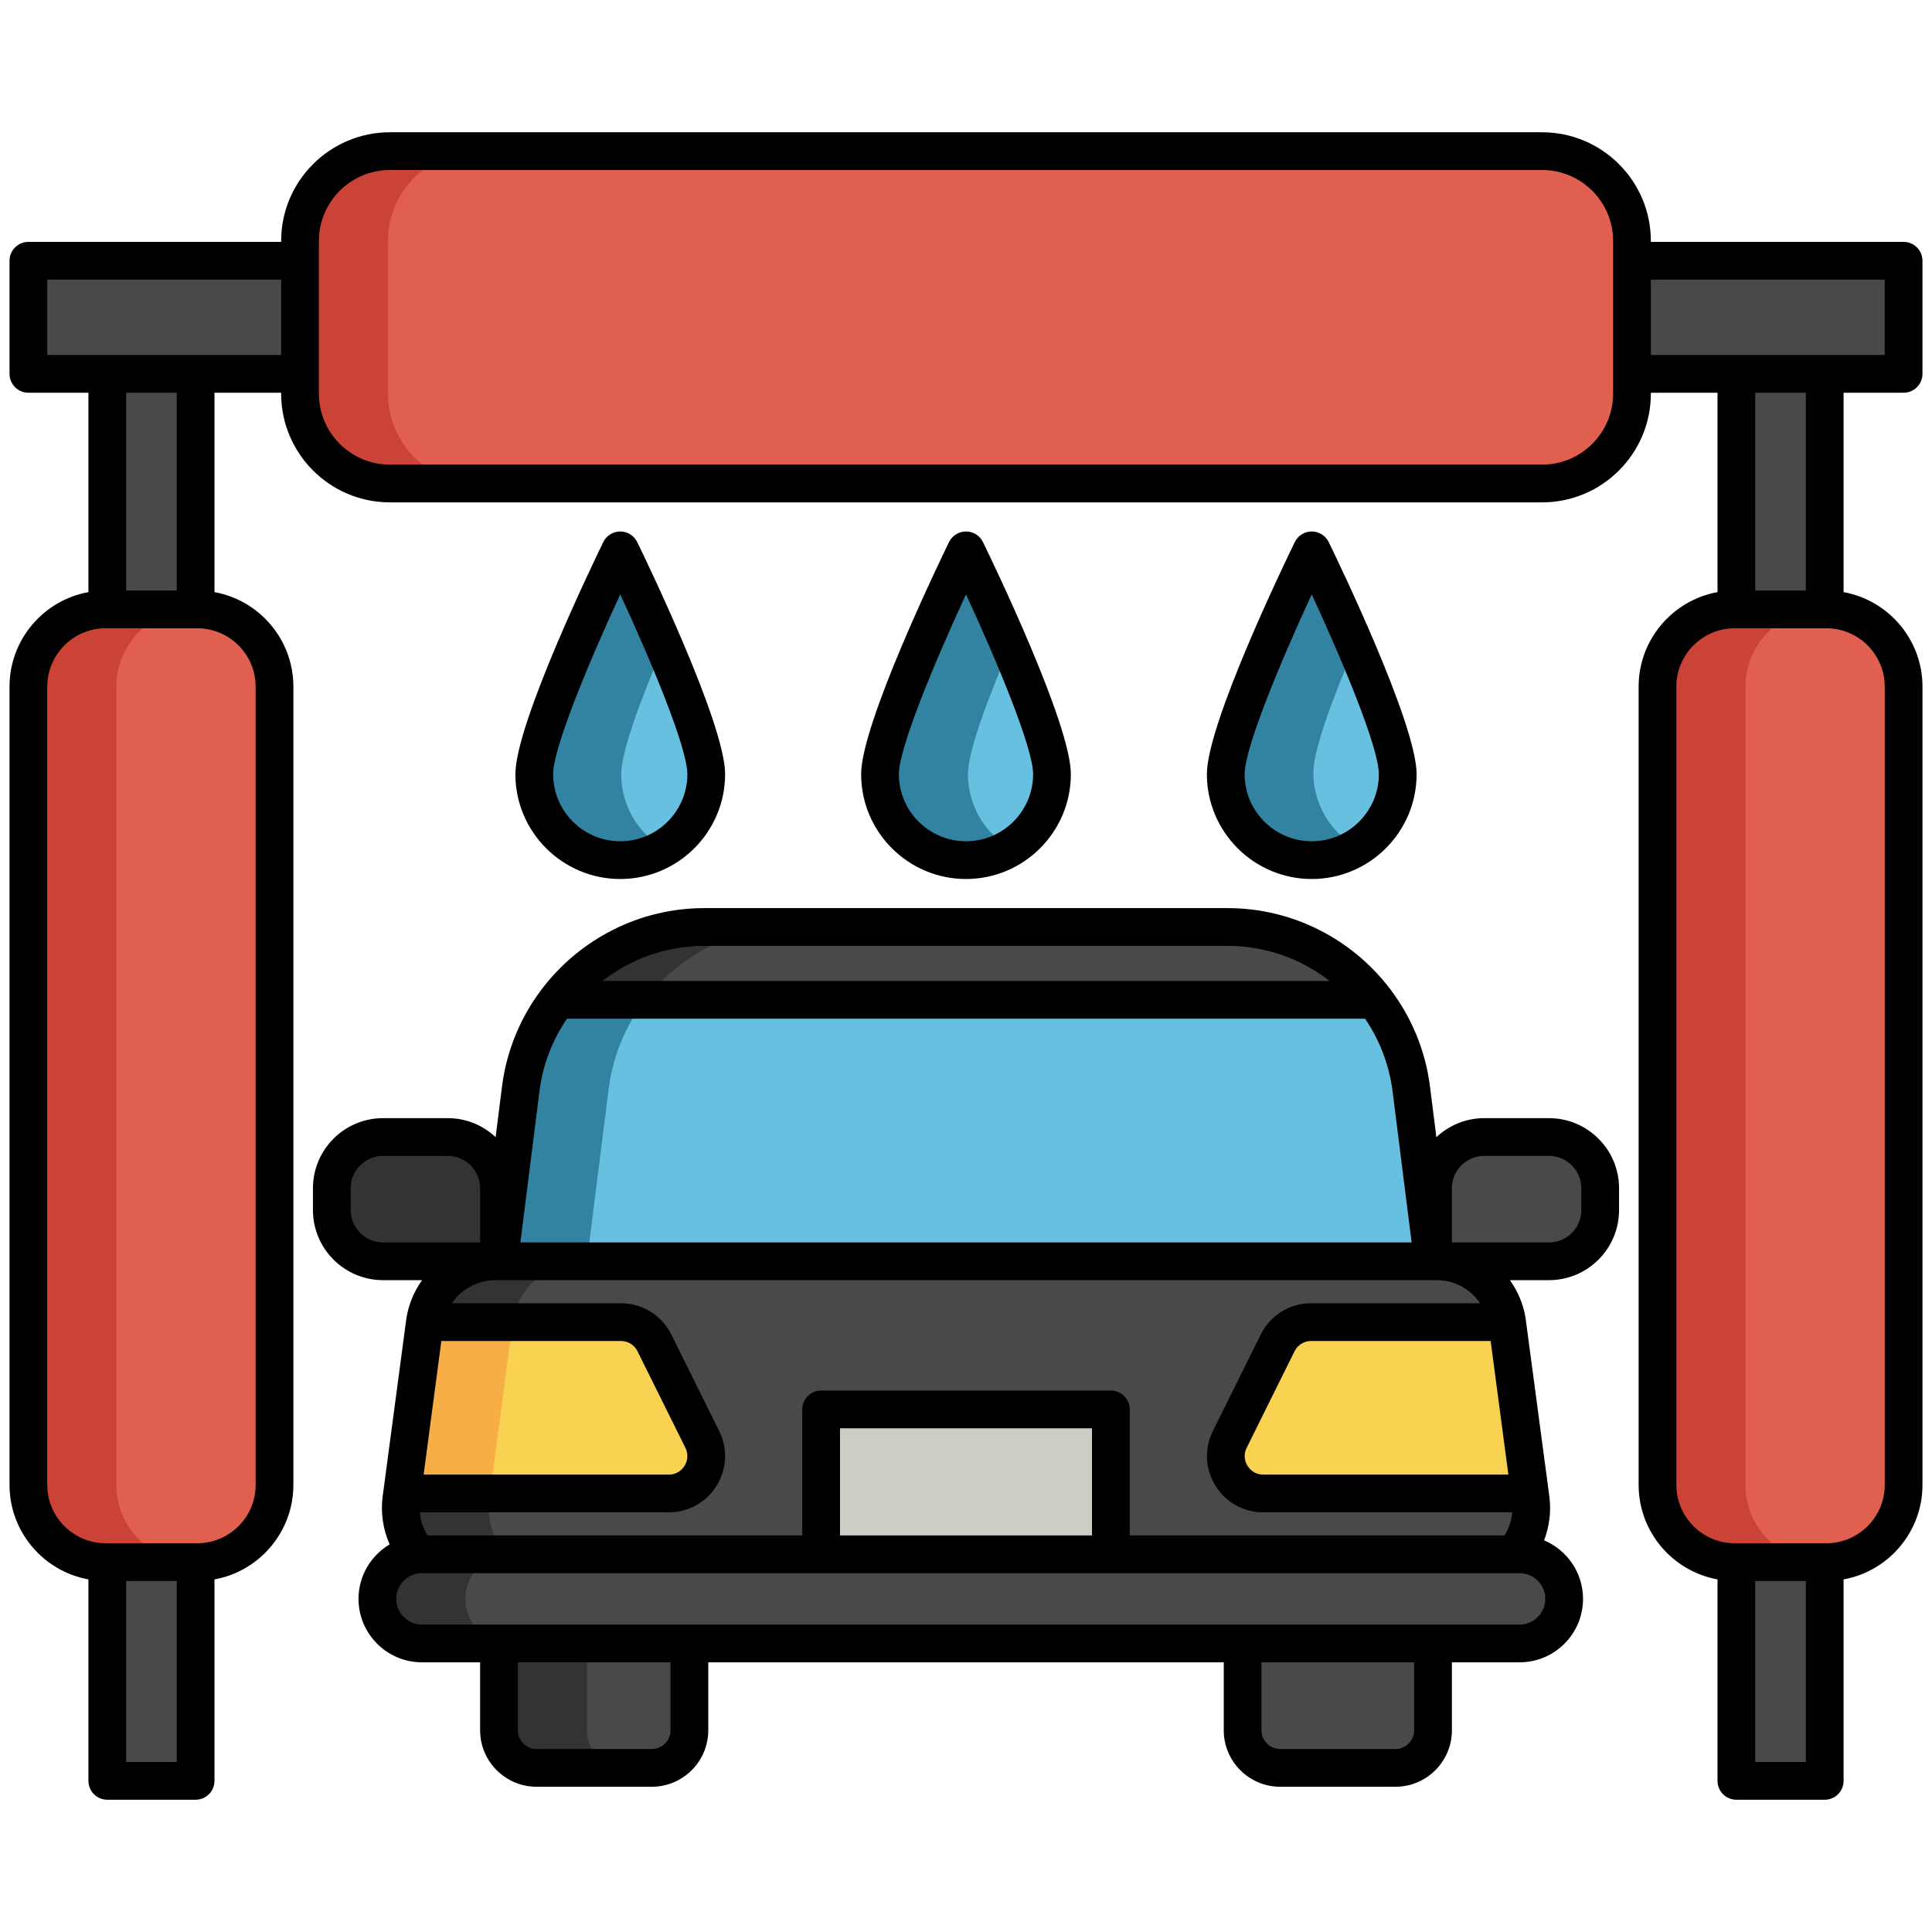 <svg enable-background="new 0 0 512 512" height="512" viewBox="0 0 512 512" width="512" xmlns="http://www.w3.org/2000/svg"><g id="Layer_2"><g><path d="m28.433 99.076h23.406v372.872h-23.406z" fill="#494a47"/><path d="m7.524 69.107h496.952v29.969h-496.952z" fill="#494a47"/><path d="m408.677 128.131h-305.354c-13.154 0-23.817-10.663-23.817-23.817v-40.445c0-13.154 10.663-23.817 23.817-23.817h305.353c13.154 0 23.817 10.663 23.817 23.817v40.445c.001 13.154-10.663 23.817-23.816 23.817z" fill="#e15f4f"/><path d="m102.815 104.314v-40.445c0-13.154 10.663-23.817 23.817-23.817h-23.309c-13.154 0-23.817 10.663-23.817 23.817v40.445c0 13.154 10.663 23.817 23.817 23.817h23.309c-13.154 0-23.817-10.663-23.817-23.817z" fill="#ca4336"/><g><path d="m386.955 418.497h-261.91c-11.387 0-20.171-10.026-18.673-21.314l6.178-46.568c1.242-9.364 9.227-16.359 18.673-16.359h249.553c9.446 0 17.431 6.996 18.673 16.359l6.178 46.568c1.499 11.288-7.284 21.314-18.672 21.314z" fill="#494a47"/><path d="m129.68 397.182 6.178-46.568c1.242-9.364 9.227-16.359 18.673-16.359h-23.309c-9.446 0-17.431 6.996-18.673 16.359l-6.178 46.568c-1.498 11.288 7.286 21.314 18.673 21.314h23.309c-11.387 0-20.171-10.025-18.673-21.314z" fill="#333331"/><path d="m379.766 334.255h-247.532l5.763-45.682c3.094-24.523 23.95-42.913 48.667-42.913h138.672c24.717 0 45.573 18.39 48.667 42.913z" fill="#494a47"/><path d="m209.973 245.66h-23.309c-24.717 0-45.573 18.39-48.667 42.913l-5.763 45.682h23.309l5.763-45.682c3.094-24.522 23.95-42.913 48.667-42.913z" fill="#333331"/><path d="m364.335 264.974h-216.67c-5.102 6.682-8.55 14.737-9.668 23.599l-5.763 45.682h247.531l-5.763-45.682c-1.118-8.863-4.565-16.917-9.667-23.599z" fill="#68c0e0"/><path d="m170.974 264.974h-23.309c-5.102 6.682-8.55 14.737-9.668 23.599l-5.763 45.682h23.309l5.763-45.682c1.118-8.863 4.566-16.917 9.668-23.599z" fill="#3282a1"/><g fill="#f8d250"><path d="m177.237 395.783c7.354 0 12.147-7.727 8.88-14.316l-12.686-25.581c-1.673-3.374-5.114-5.508-8.88-5.508h-51.958c-.012.079-.032.156-.042.236l-5.993 45.169z"/><path d="m177.237 395.783c7.354 0 12.147-7.727 8.88-14.316l-12.686-25.581c-1.673-3.374-5.114-5.508-8.88-5.508h-51.958c-.012.079-.032.156-.042.236l-5.993 45.169z"/><path d="m334.777 395.783c-7.354 0-12.147-7.727-8.88-14.316l12.686-25.581c1.673-3.374 5.114-5.508 8.88-5.508h51.958c.012.079.032.156.042.236l5.993 45.169z"/></g><path d="m135.901 350.378h-23.309c-.012.079-.032.156-.042.236l-5.993 45.169h23.309l5.993-45.169c.01-.08.031-.156.042-.236z" fill="#f8ae46"/><path d="m402.706 435.532h-290.885c-6.524 0-11.813-5.289-11.813-11.813 0-6.524 5.289-11.813 11.813-11.813h290.885c6.524 0 11.813 5.289 11.813 11.813-.001 6.524-5.289 11.813-11.813 11.813z" fill="#494a47"/><path d="m123.317 423.719c0-6.524 5.289-11.813 11.813-11.813h-23.309c-6.524 0-11.813 5.289-11.813 11.813 0 6.524 5.289 11.813 11.813 11.813h23.309c-6.525 0-11.813-5.289-11.813-11.813z" fill="#333331"/><path d="m132.234 334.255h-30.73c-7.493 0-13.567-6.074-13.567-13.567v-5.799c0-7.493 6.074-13.567 13.567-13.567h17.162c7.493 0 13.567 6.074 13.567 13.567v19.366z" fill="#333331"/><path d="m379.766 334.255h30.73c7.493 0 13.567-6.074 13.567-13.567v-5.799c0-7.493-6.074-13.567-13.567-13.567h-17.162c-7.493 0-13.567 6.074-13.567 13.567v19.366z" fill="#494a47"/><path d="m172.736 468.509h-30.542c-5.501 0-9.96-4.459-9.96-9.96v-23.017h50.462v23.017c0 5.5-4.459 9.96-9.96 9.96z" fill="#494a47"/><path d="m155.543 458.548v-23.017h-23.309v23.017c0 5.501 4.459 9.96 9.96 9.96h23.309c-5.501.001-9.96-4.459-9.96-9.96z" fill="#333331"/><path d="m369.805 468.509h-30.542c-5.501 0-9.96-4.459-9.96-9.96v-23.017h50.462v23.017c.001 5.5-4.459 9.96-9.96 9.96z" fill="#494a47"/><path d="m217.609 373.516h76.782v38.391h-76.782z" fill="#cdcdc6"/></g><path d="m52.283 413.976h-24.294c-11.302 0-20.465-9.162-20.465-20.465v-211.548c0-11.302 9.162-20.465 20.465-20.465h24.294c11.302 0 20.465 9.162 20.465 20.465v211.548c-.001 11.303-9.163 20.465-20.465 20.465z" fill="#e15f4f"/><path d="m30.832 393.512v-211.549c0-11.302 9.162-20.465 20.465-20.465h-23.308c-11.302 0-20.465 9.162-20.465 20.465v211.548c0 11.302 9.162 20.465 20.465 20.465h23.309c-11.303 0-20.466-9.162-20.466-20.464z" fill="#ca4336"/><path d="m460.162 99.076h23.406v372.872h-23.406z" fill="#494a47"/><path d="m484.011 413.976h-24.294c-11.302 0-20.465-9.162-20.465-20.465v-211.548c0-11.302 9.162-20.465 20.465-20.465h24.294c11.302 0 20.465 9.162 20.465 20.465v211.548c0 11.303-9.162 20.465-20.465 20.465z" fill="#e15f4f"/><path d="m462.561 393.512v-211.549c0-11.302 9.162-20.465 20.465-20.465h-23.309c-11.302 0-20.465 9.162-20.465 20.465v211.548c0 11.302 9.162 20.465 20.465 20.465h23.309c-11.302 0-20.465-9.162-20.465-20.464z" fill="#ca4336"/><path d="m278.789 205.156c0 12.586-10.203 22.789-22.789 22.789s-22.789-10.203-22.789-22.789 22.789-59.31 22.789-59.31 22.789 46.724 22.789 59.31z" fill="#68c0e0"/><path d="m256.52 205.156c0-6.197 5.525-20.67 11.135-33.768-5.783-13.502-11.655-25.542-11.655-25.542s-22.789 46.724-22.789 59.31 10.203 22.789 22.789 22.789c4.259 0 8.244-1.172 11.654-3.206-6.667-3.976-11.134-11.256-11.134-19.583z" fill="#3282a1"/><path d="m370.415 205.156c0 12.586-10.203 22.789-22.789 22.789s-22.789-10.203-22.789-22.789 22.789-59.31 22.789-59.31 22.789 46.724 22.789 59.31z" fill="#68c0e0"/><path d="m348.051 204.731c0-6.181 5.497-20.595 11.091-33.666-5.737-13.371-11.516-25.219-11.516-25.219s-22.789 46.724-22.789 59.31 10.203 22.789 22.789 22.789c4.391 0 8.489-1.245 11.968-3.396-6.891-3.919-11.543-11.323-11.543-19.818z" fill="#3282a1"/><path d="m187.163 205.156c0 12.586-10.203 22.789-22.789 22.789s-22.789-10.203-22.789-22.789 22.789-59.31 22.789-59.31 22.789 46.724 22.789 59.31z" fill="#68c0e0"/><path d="m164.633 205.156c0-6.245 5.611-20.895 11.265-34.071-5.74-13.378-11.524-25.239-11.524-25.239s-22.789 46.724-22.789 59.31 10.203 22.789 22.789 22.789c4.206 0 8.143-1.144 11.524-3.131-6.738-3.959-11.265-11.277-11.265-19.658z" fill="#3282a1"/><g><path d="m504.476 104.076c2.761 0 5-2.238 5-5v-29.97c0-2.762-2.239-5-5-5h-66.982v-.237c0-15.89-12.927-28.817-28.817-28.817h-305.354c-15.89 0-28.817 12.928-28.817 28.817v.237h-66.982c-2.761 0-5 2.238-5 5v29.97c0 2.762 2.239 5 5 5h15.909v52.839c-11.874 2.155-20.909 12.563-20.909 25.048v211.548c0 12.485 9.035 22.894 20.909 25.048v53.388c0 2.762 2.239 5 5 5h23.406c2.761 0 5-2.238 5-5v-53.388c11.874-2.155 20.909-12.563 20.909-25.049v-211.546c0-12.485-9.035-22.894-20.909-25.049v-52.839h17.668v.238c0 15.89 12.927 28.817 28.817 28.817h305.354c15.89 0 28.817-12.928 28.817-28.817v-.238h17.668v52.839c-11.874 2.155-20.909 12.563-20.909 25.049v211.548c0 12.485 9.035 22.894 20.909 25.049v53.388c0 2.762 2.239 5 5 5h23.406c2.761 0 5-2.238 5-5v-53.389c11.874-2.155 20.909-12.563 20.909-25.048v-211.548c0-12.485-9.035-22.894-20.909-25.048v-52.839h15.907zm-471.043 362.872v-47.972h13.406v47.972zm34.314-284.984v211.548c0 8.527-6.938 15.465-15.464 15.465h-24.294c-8.527 0-15.465-6.938-15.465-15.465v-211.548c0-8.527 6.938-15.465 15.465-15.465h24.294c8.527 0 15.464 6.938 15.464 15.465zm-20.909-25.465h-13.405v-52.423h13.406v52.423zm-34.314-62.423v-19.97h61.982v19.97zm414.97 10.238c0 10.376-8.441 18.817-18.817 18.817h-305.354c-10.375 0-18.817-8.441-18.817-18.817v-40.445c0-10.376 8.441-18.817 18.817-18.817h305.354c10.375 0 18.817 8.441 18.817 18.817zm10-30.208h61.982v19.97h-61.982zm27.668 392.842v-47.972h13.406v47.972zm34.314-284.984v211.548c0 8.527-6.938 15.465-15.465 15.465h-24.294c-8.527 0-15.464-6.938-15.464-15.465v-211.548c0-8.527 6.938-15.465 15.464-15.465h24.294c8.528 0 15.465 6.938 15.465 15.465zm-20.909-25.465h-13.406v-52.423h13.406z"/><path d="m410.495 296.321h-17.162c-4.903 0-9.355 1.924-12.678 5.04l-1.692-13.414c-1.211-9.6-4.924-18.351-10.418-25.651-.116-.182-.252-.348-.39-.513-9.955-12.905-25.551-21.123-42.819-21.123h-138.672c-17.268 0-32.864 8.218-42.819 21.123-.138.166-.274.331-.39.513-5.494 7.3-9.207 16.051-10.418 25.651l-1.692 13.414c-3.322-3.116-7.774-5.04-12.678-5.04h-17.162c-10.238 0-18.568 8.329-18.568 18.567v5.799c0 10.238 8.33 18.567 18.568 18.567h10.357c-2.125 2.958-3.594 6.423-4.178 10.206-.004.022-6.268 47.064-6.268 47.064-.582 4.385.091 8.788 1.842 12.751-4.929 2.935-8.249 8.302-8.249 14.443 0 9.271 7.542 16.813 16.813 16.813h15.414v18.017c0 8.249 6.711 14.96 14.96 14.96h30.542c8.249 0 14.96-6.711 14.96-14.96v-18.017h136.607v18.017c0 8.249 6.711 14.96 14.96 14.96h30.542c8.249 0 14.96-6.711 14.96-14.96v-18.017h17.94c9.271 0 16.813-7.542 16.813-16.813 0-6.972-4.267-12.965-10.326-15.509 1.417-3.68 1.923-7.691 1.393-11.686 0 0-6.28-47.148-6.298-47.229-.601-3.719-2.055-7.126-4.149-10.042h10.357c10.238 0 18.568-8.329 18.568-18.567v-5.799c-.002-10.236-8.332-18.565-18.57-18.565zm-85.159-45.661c10.115 0 19.523 3.464 27.031 9.313h-192.734c7.508-5.849 16.916-9.313 27.031-9.313zm-182.378 38.539c.896-7.101 3.472-13.63 7.287-19.226h211.511c3.814 5.595 6.391 12.125 7.287 19.226l5.053 40.056h-236.19zm-50.021 31.489v-5.799c0-4.724 3.844-8.567 8.568-8.567h17.162c4.724 0 8.567 3.844 8.567 8.567v14.366h-25.729c-4.724 0-8.568-3.844-8.568-8.567zm23.188 41 .837-6.309h47.589c1.879 0 3.566 1.046 4.4 2.729l12.687 25.581c1.096 2.21.207 4.072-.226 4.771s-1.707 2.323-4.174 2.323h-64.973zm61.571 96.861c0 2.735-2.225 4.96-4.96 4.96h-30.542c-2.735 0-4.96-2.225-4.96-4.96v-18.017h40.462zm197.07 0c0 2.735-2.225 4.96-4.96 4.96h-30.542c-2.735 0-4.96-2.225-4.96-4.96v-18.017h40.462zm27.94-28.017h-290.885c-3.756 0-6.813-3.056-6.813-6.813s3.056-6.813 6.813-6.813h290.885c3.757 0 6.813 3.057 6.813 6.813s-3.057 6.813-6.813 6.813zm-113.315-23.626h-66.782v-28.391h66.782zm105.647-51.527 4.697 35.404h-64.959c-2.467 0-3.741-1.624-4.174-2.323-.433-.698-1.323-2.561-.227-4.771l12.687-25.581c.835-1.684 2.521-2.729 4.4-2.729zm-2.788-10h-44.787c-5.706 0-10.824 3.175-13.359 8.286l-12.687 25.581c-2.308 4.655-2.051 10.07.688 14.485 2.739 4.416 7.476 7.052 12.672 7.052h65.969c-.177 2.17-.881 4.264-2.026 6.123h-99.329v-33.391c0-2.762-2.239-5-5-5h-76.782c-2.761 0-5 2.238-5 5v33.391h-99.329c-1.145-1.859-1.849-3.953-2.026-6.123h65.983c5.196 0 9.934-2.637 12.672-7.052 2.739-4.416 2.996-9.831.687-14.485l-12.687-25.58c-2.534-5.111-7.653-8.287-13.359-8.287h-44.8c2.508-3.711 6.753-6.124 11.473-6.124h249.554c4.72 0 8.965 2.412 11.473 6.124zm26.813-24.691c0 4.724-3.844 8.567-8.568 8.567h-25.729v-14.366c0-4.724 3.843-8.567 8.567-8.567h17.162c4.724 0 8.568 3.844 8.568 8.567z"/><path d="m283.789 205.156c0-13.354-20.911-56.613-23.295-61.502-.838-1.718-2.583-2.808-4.494-2.808s-3.656 1.09-4.494 2.808c-2.384 4.889-23.295 48.147-23.295 61.502 0 15.323 12.466 27.789 27.789 27.789s27.789-12.466 27.789-27.789zm-45.578 0c0-6.979 9.607-29.986 17.789-47.65 8.182 17.664 17.789 40.672 17.789 47.65 0 9.809-7.98 17.789-17.789 17.789s-17.789-7.98-17.789-17.789z"/><path d="m347.626 232.945c15.323 0 27.789-12.466 27.789-27.789 0-13.354-20.911-56.613-23.295-61.502-.838-1.718-2.583-2.808-4.494-2.808s-3.656 1.09-4.494 2.808c-2.384 4.889-23.295 48.147-23.295 61.502 0 15.323 12.467 27.789 27.789 27.789zm0-75.439c8.182 17.664 17.789 40.672 17.789 47.65 0 9.809-7.98 17.789-17.789 17.789s-17.789-7.98-17.789-17.789c0-6.978 9.607-29.986 17.789-47.65z"/><path d="m192.163 205.156c0-13.354-20.911-56.613-23.295-61.502-.838-1.718-2.583-2.808-4.494-2.808s-3.656 1.09-4.494 2.808c-2.384 4.889-23.295 48.147-23.295 61.502 0 15.323 12.466 27.789 27.789 27.789s27.789-12.466 27.789-27.789zm-45.579 0c0-6.979 9.607-29.986 17.789-47.65 8.182 17.664 17.789 40.672 17.789 47.65 0 9.809-7.98 17.789-17.789 17.789s-17.789-7.98-17.789-17.789z"/></g></g></g></svg>